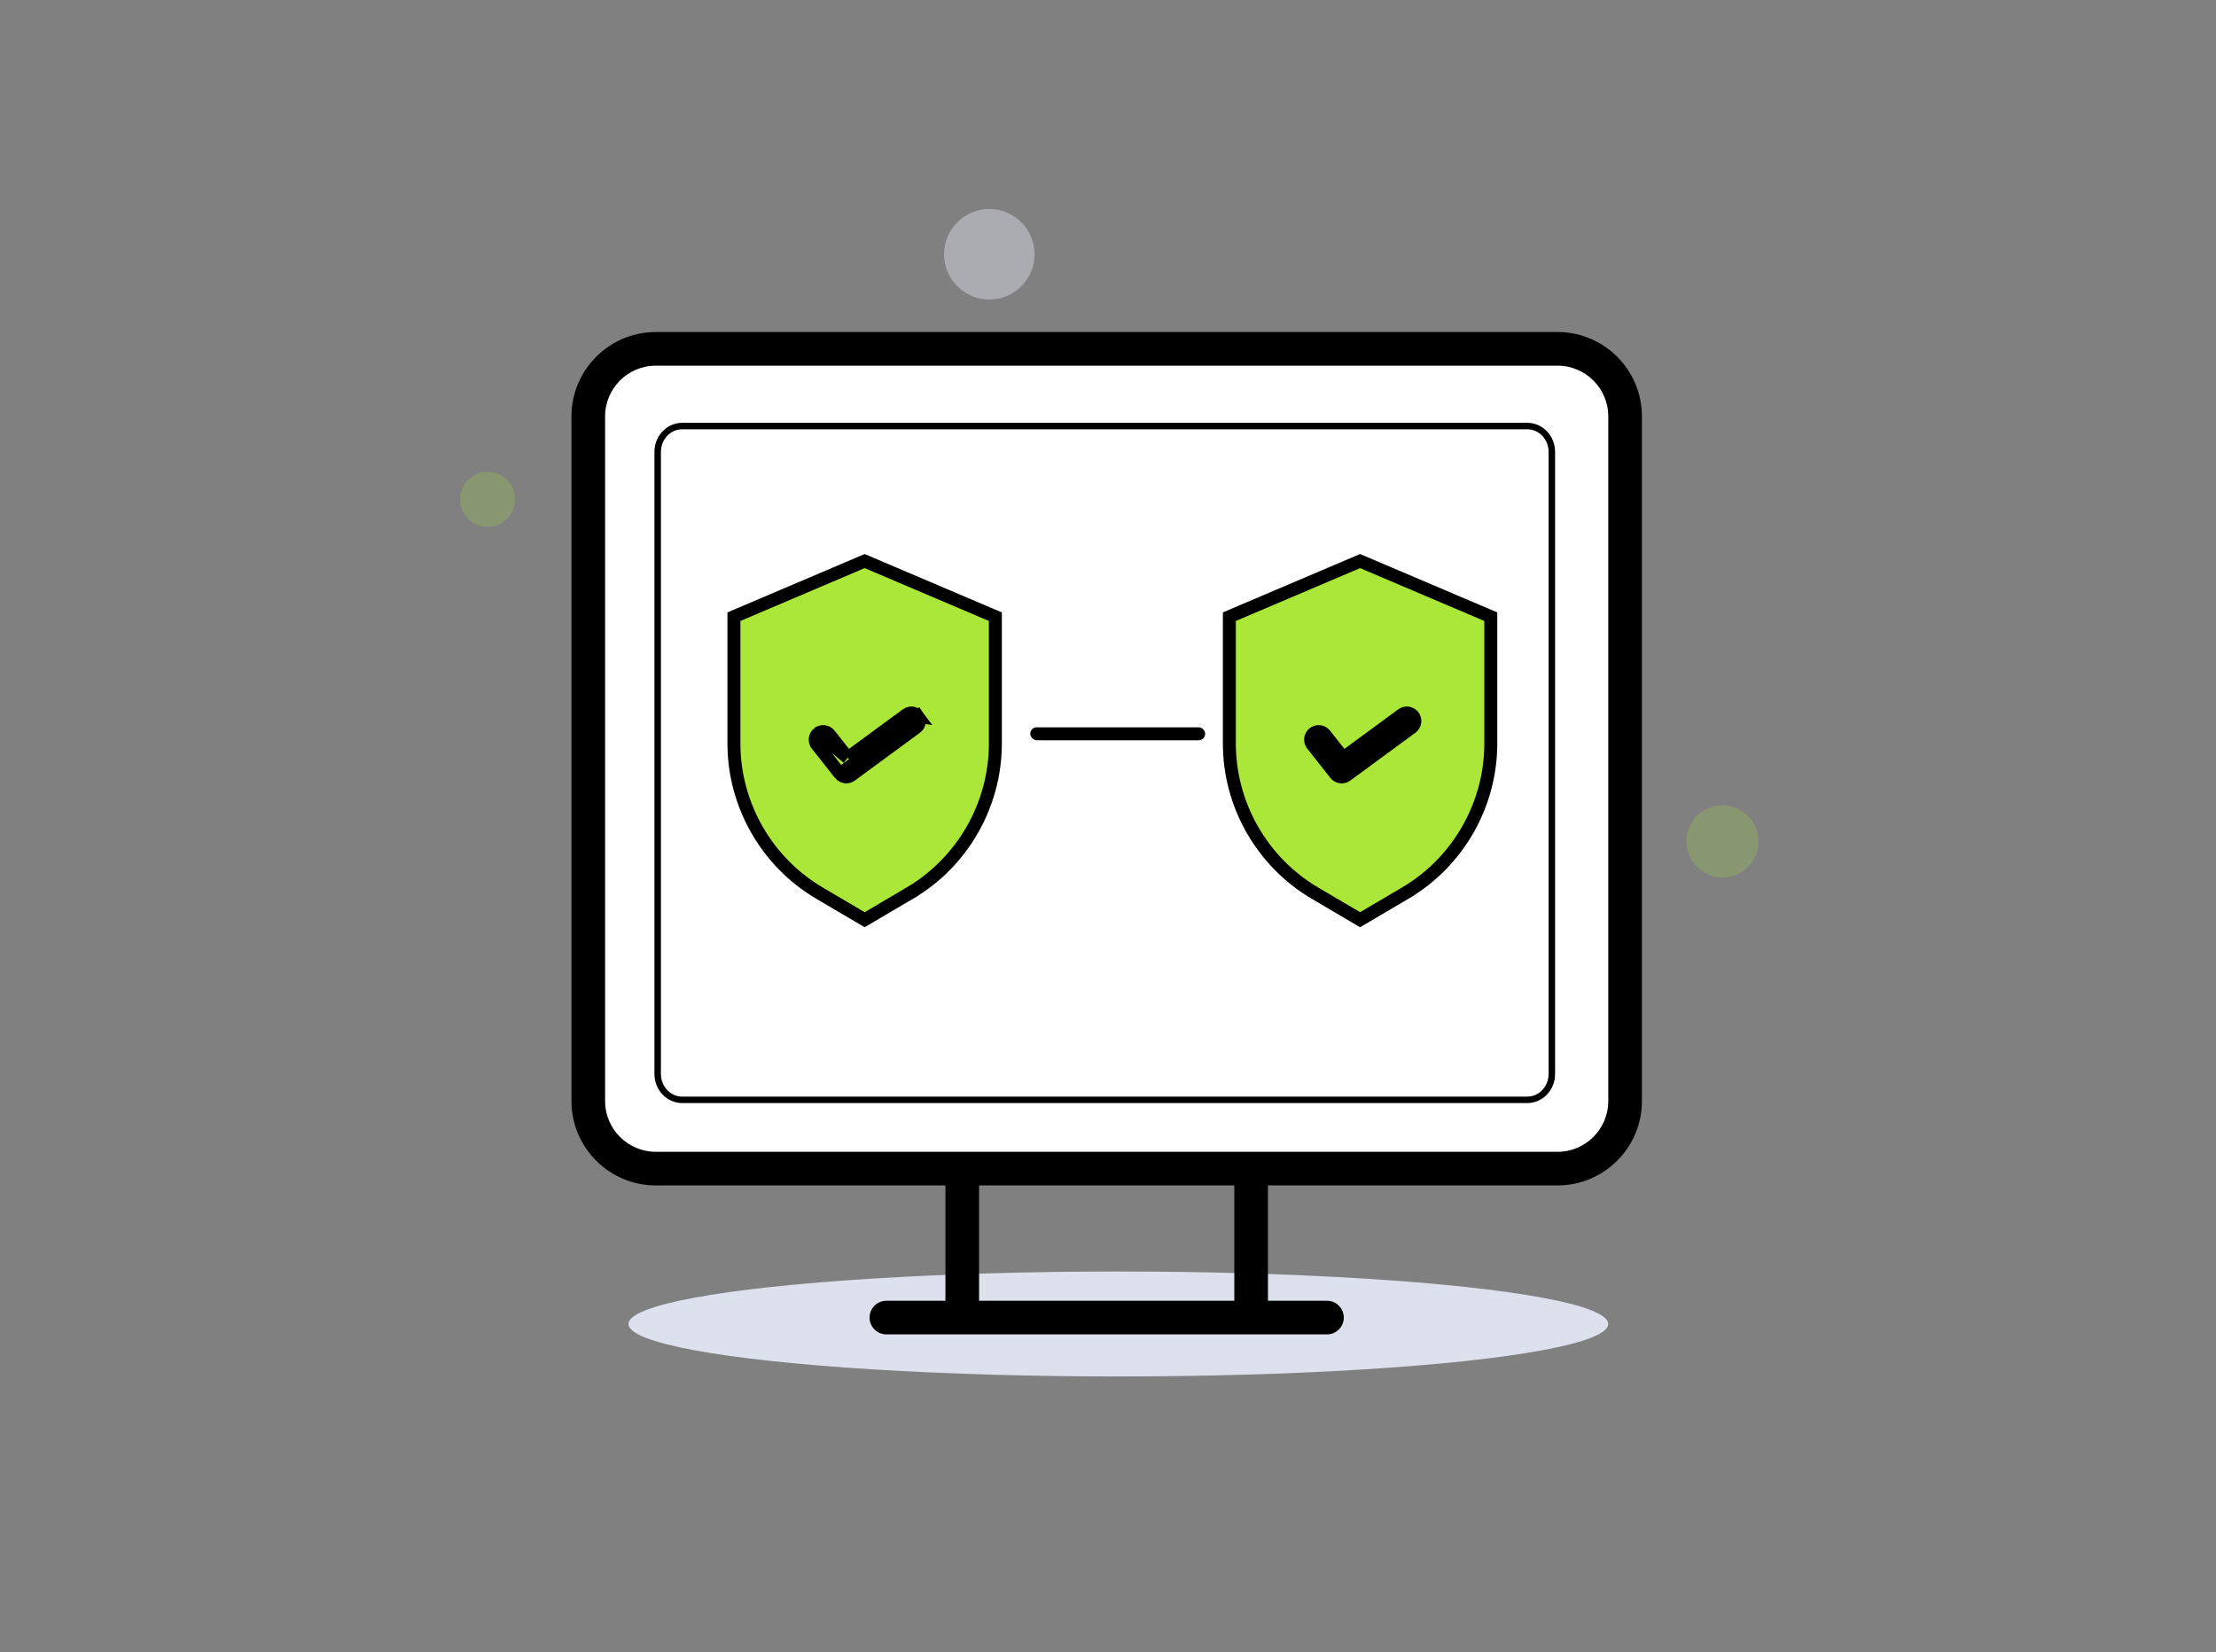 <svg width="342" height="255" viewBox="0 0 342 255" fill="none" xmlns="http://www.w3.org/2000/svg">
<rect x="0" y="0" width="342" height="255" fill="#808080" stroke="none"/>
<ellipse cx="172.6" cy="204.363" rx="75.6" ry="8.1" fill="#DDE1ED"/>
<path d="M75.248 81.317C77.594 81.317 79.495 79.415 79.495 77.069C79.495 74.724 77.594 72.822 75.248 72.822C72.902 72.822 71 74.724 71 77.069C71 79.415 72.902 81.317 75.248 81.317Z" fill="#AAE738" fill-opacity="0.22"/>
<path d="M152.681 46.232C156.538 46.232 159.665 43.105 159.665 39.248C159.665 35.39 156.538 32.263 152.681 32.263C148.823 32.263 145.696 35.39 145.696 39.248C145.696 43.105 148.823 46.232 152.681 46.232Z" fill="#DDE1ED" fill-opacity="0.46"/>
<path d="M265.829 135.441C268.903 135.441 271.395 132.949 271.395 129.875C271.395 126.801 268.903 124.309 265.829 124.309C262.755 124.309 260.263 126.801 260.263 129.875C260.263 132.949 262.755 135.441 265.829 135.441Z" fill="#AAE738" fill-opacity="0.22"/>
<path d="M240.383 180.131H101.213C95.595 180.131 91.041 175.577 91.041 169.959V64.267C91.041 58.65 95.595 54.096 101.213 54.096H240.383C246 54.096 250.554 58.65 250.554 64.267V169.959C250.554 175.577 246 180.131 240.383 180.131Z" fill="white" stroke="black" stroke-width="0.5"/>
<path d="M239.5 69.758V165.77C239.5 167.999 237.787 169.764 235.725 169.764H105.275C103.213 169.764 101.5 167.999 101.5 165.77V69.758C101.5 67.528 103.213 65.764 105.275 65.764H235.725C237.787 65.764 239.5 67.528 239.5 69.758Z" fill="white" stroke="black"/>
<path d="M146.158 182.977V182.727H145.908H101.212C94.173 182.727 88.445 176.999 88.445 169.959V64.268C88.445 57.228 94.173 51.5 101.212 51.5H240.383C247.423 51.5 253.15 57.228 253.15 64.268V169.959C253.15 176.999 247.423 182.727 240.383 182.727H195.687H195.437V182.977V200.778V201.028H195.687H204.795C206.091 201.028 207.141 202.078 207.141 203.374C207.141 204.669 206.091 205.72 204.795 205.72H204.622H204.45H204.278H204.107H203.936H203.765H203.595H203.426H203.257H203.088H202.92H202.752H202.585H202.418H202.252H202.086H201.921H201.755H201.591H201.427H201.263H201.1H200.937H200.774H200.612H200.451H200.29H200.129H199.969H199.809H199.649H199.49H199.331H199.173H199.015H198.858H198.701H198.544H198.388H198.232H198.077H197.922H197.767H197.613H197.459H197.306H197.152H197H196.847H196.696H196.544H196.393H196.242H196.092H195.942H195.792H195.643H195.494H195.345H195.197H195.049H194.902H194.754H194.608H194.461H194.315H194.169H194.024H193.879H193.734H193.59H193.446H193.302H193.159H193.016H192.873H192.731H192.589H192.447H192.306H192.165H192.024H191.884H191.744H191.604H191.465H191.325H191.187H191.048H190.91H190.772H190.634H190.497H190.36H190.224H190.087H189.951H189.815H189.68H189.545H189.41H189.275H189.141H189.007H188.873H188.739H188.606H188.473H188.34H188.208H188.076H187.944H187.812H187.681H187.55H187.419H187.288H187.158H187.028H186.898H186.769H186.639H186.51H186.381H186.253H186.124H185.996H185.868H185.741H185.613H185.486H185.359H185.233H185.106H184.98H184.854H184.728H184.602H184.477H184.352H184.227H184.102H183.978H183.853H183.729H183.605H183.482H183.358H183.235H183.112H182.989H182.866H182.744H182.621H182.499H182.377H182.255H182.134H182.012H181.891H181.77H181.649H181.528H181.408H181.288H181.167H181.047H180.927H180.808H180.688H180.569H180.449H180.33H180.211H180.093H179.974H179.856H179.737H179.619H179.501H179.383H179.265H179.148H179.03H178.913H178.796H178.678H178.561H178.445H178.328H178.211H178.095H177.978H177.862H177.746H177.63H177.514H177.398H177.282H177.167H177.051H176.936H176.821H176.705H176.59H176.475H176.36H176.245H176.131H176.016H175.901H175.787H175.673H175.558H175.444H175.33H175.216H175.102H174.988H174.874H174.76H174.646H174.532H174.419H174.305H174.192H174.078H173.965H173.851H173.738H173.625H173.512H173.398H173.285H173.172H173.059H172.946H172.833H172.72H172.607H172.494H172.382H172.269H172.156H172.043H171.93H171.818H171.705H171.592H171.479H171.367H171.254H171.141H171.029H170.916H170.803H170.691H170.578H170.465H170.352H170.24H170.127H170.014H169.902H169.789H169.676H169.563H169.451H169.338H169.225H169.112H168.999H168.886H168.773H168.66H168.547H168.434H168.321H168.208H168.095H167.981H167.868H167.755H167.641H167.528H167.415H167.301H167.187H167.074H166.96H166.846H166.732H166.618H166.504H166.39H166.276H166.162H166.048H165.934H165.819H165.705H165.59H165.475H165.361H165.246H165.131H165.016H164.901H164.785H164.67H164.555H164.439H164.323H164.208H164.092H163.976H163.86H163.744H163.627H163.511H163.394H163.278H163.161H163.044H162.927H162.81H162.693H162.575H162.458H162.34H162.222H162.104H161.986H161.868H161.75H161.631H161.513H161.394H161.275H161.156H161.036H160.917H160.797H160.678H160.558H160.438H160.317H160.197H160.076H159.956H159.835H159.714H159.592H159.471H159.349H159.228H159.105H158.983H158.861H158.738H158.616H158.493H158.37H158.246H158.123H157.999H157.875H157.751H157.626H157.502H157.377H157.252H157.127H157.001H156.876H156.75H156.624H156.498H156.371H156.244H156.117H155.99H155.863H155.735H155.607H155.479H155.351H155.222H155.093H154.964H154.835H154.705H154.575H154.445H154.315H154.184H154.053H153.922H153.791H153.659H153.527H153.395H153.262H153.129H152.996H152.863H152.73H152.596H152.462H152.327H152.193H152.058H151.922H151.787H151.651H151.515H151.378H151.242H151.105H150.967H150.83H150.692H150.553H150.415H150.276H150.137H149.997H149.857H149.717H149.577H149.436H149.295H149.154H149.012H148.87H148.727H148.585H148.442H148.298H148.155H148.01H147.866H147.721H147.576H147.431H147.285H147.139H146.992H146.845H146.698H146.551H146.403H146.254H146.106H145.957H145.807H145.658H145.508H145.357H145.206H145.055H144.903H144.751H144.599H144.446H144.293H144.14H143.986H143.831H143.677H143.521H143.366H143.21H143.054H142.897H142.74H142.582H142.425H142.266H142.107H141.948H141.789H141.629H141.468H141.308H141.146H140.985H140.823H140.66H140.497H140.334H140.17H140.006H139.841H139.676H139.51H139.344H139.178H139.011H138.844H138.676H138.507H138.339H138.17H138H137.83H137.659H137.488H137.317H137.145H136.973H136.8C135.504 205.72 134.454 204.669 134.454 203.374C134.454 202.078 135.504 201.028 136.8 201.028H145.908H146.158V200.778V182.977ZM190.495 201.028H190.745V200.778V182.977V182.727H190.495H151.1H150.85V182.977V200.778V201.028H151.1H190.495ZM240.383 178.035C244.836 178.035 248.458 174.412 248.458 169.959V64.268C248.458 59.815 244.836 56.192 240.383 56.192H101.212C96.76 56.192 93.137 59.815 93.137 64.268V169.959C93.137 174.412 96.76 178.035 101.212 178.035H240.383Z" fill="black" stroke="black" stroke-width="0.5"/>
<path d="M126.454 137.846L126.454 137.846C118.323 133.057 113.27 124.215 113.27 114.778V95.188L133.444 86.604L153.617 95.188V114.778C153.617 124.215 148.564 133.057 140.433 137.846L140.941 138.708L140.433 137.846L133.444 141.963L126.454 137.846Z" fill="#AAE738" stroke="black" stroke-width="2"/>
<path d="M129.636 119.446L129.636 119.446C129.879 119.754 130.24 119.917 130.61 119.917C130.864 119.917 131.12 119.839 131.341 119.676L131.341 119.676L141.392 112.292L141.392 112.292C141.942 111.888 142.062 111.113 141.657 110.561L129.636 119.446ZM129.636 119.446L126.074 114.933L126.074 114.932M129.636 119.446L126.074 114.932M126.074 114.932C125.65 114.396 125.742 113.617 126.279 113.192L126.28 113.192M126.074 114.932L126.28 113.192M126.28 113.192C126.816 112.769 127.594 112.86 128.018 113.397C128.018 113.397 128.018 113.398 128.018 113.398L130.241 116.213L130.839 116.971M126.28 113.192L130.839 116.971M130.839 116.971L131.617 116.4M130.839 116.971L131.617 116.4M131.617 116.4L139.925 110.297L139.927 110.296M131.617 116.4L139.927 110.296M139.927 110.296C140.475 109.891 141.251 110.009 141.656 110.561L139.927 110.296Z" fill="black" stroke="black" stroke-width="2"/>
<path d="M202.915 137.846L202.915 137.846C194.784 133.057 189.73 124.215 189.73 114.778V95.188L209.905 86.604L230.078 95.188V114.778C230.078 124.215 225.025 133.057 216.894 137.846L217.402 138.708L216.894 137.846L209.905 141.963L202.915 137.846Z" fill="#AAE738" stroke="black" stroke-width="2"/>
<path d="M205.508 119.91L205.508 119.91L201.946 115.397L201.946 115.397C201.266 114.535 201.413 113.284 202.276 112.604L202.276 112.604C203.137 111.923 204.387 112.07 205.068 112.933L207.29 115.748L207.44 115.938L207.634 115.795L215.942 109.693L215.943 109.692C216.827 109.04 218.072 109.232 218.722 110.117C219.372 111.003 219.182 112.247 218.297 112.897L218.297 112.897L208.246 120.28L208.246 120.28C207.892 120.541 207.48 120.667 207.07 120.667C206.481 120.667 205.899 120.406 205.508 119.91Z" fill="black" stroke="black" stroke-width="0.5"/>
<rect x="159" y="112.263" width="27" height="2" rx="1" fill="black"/>
</svg>
